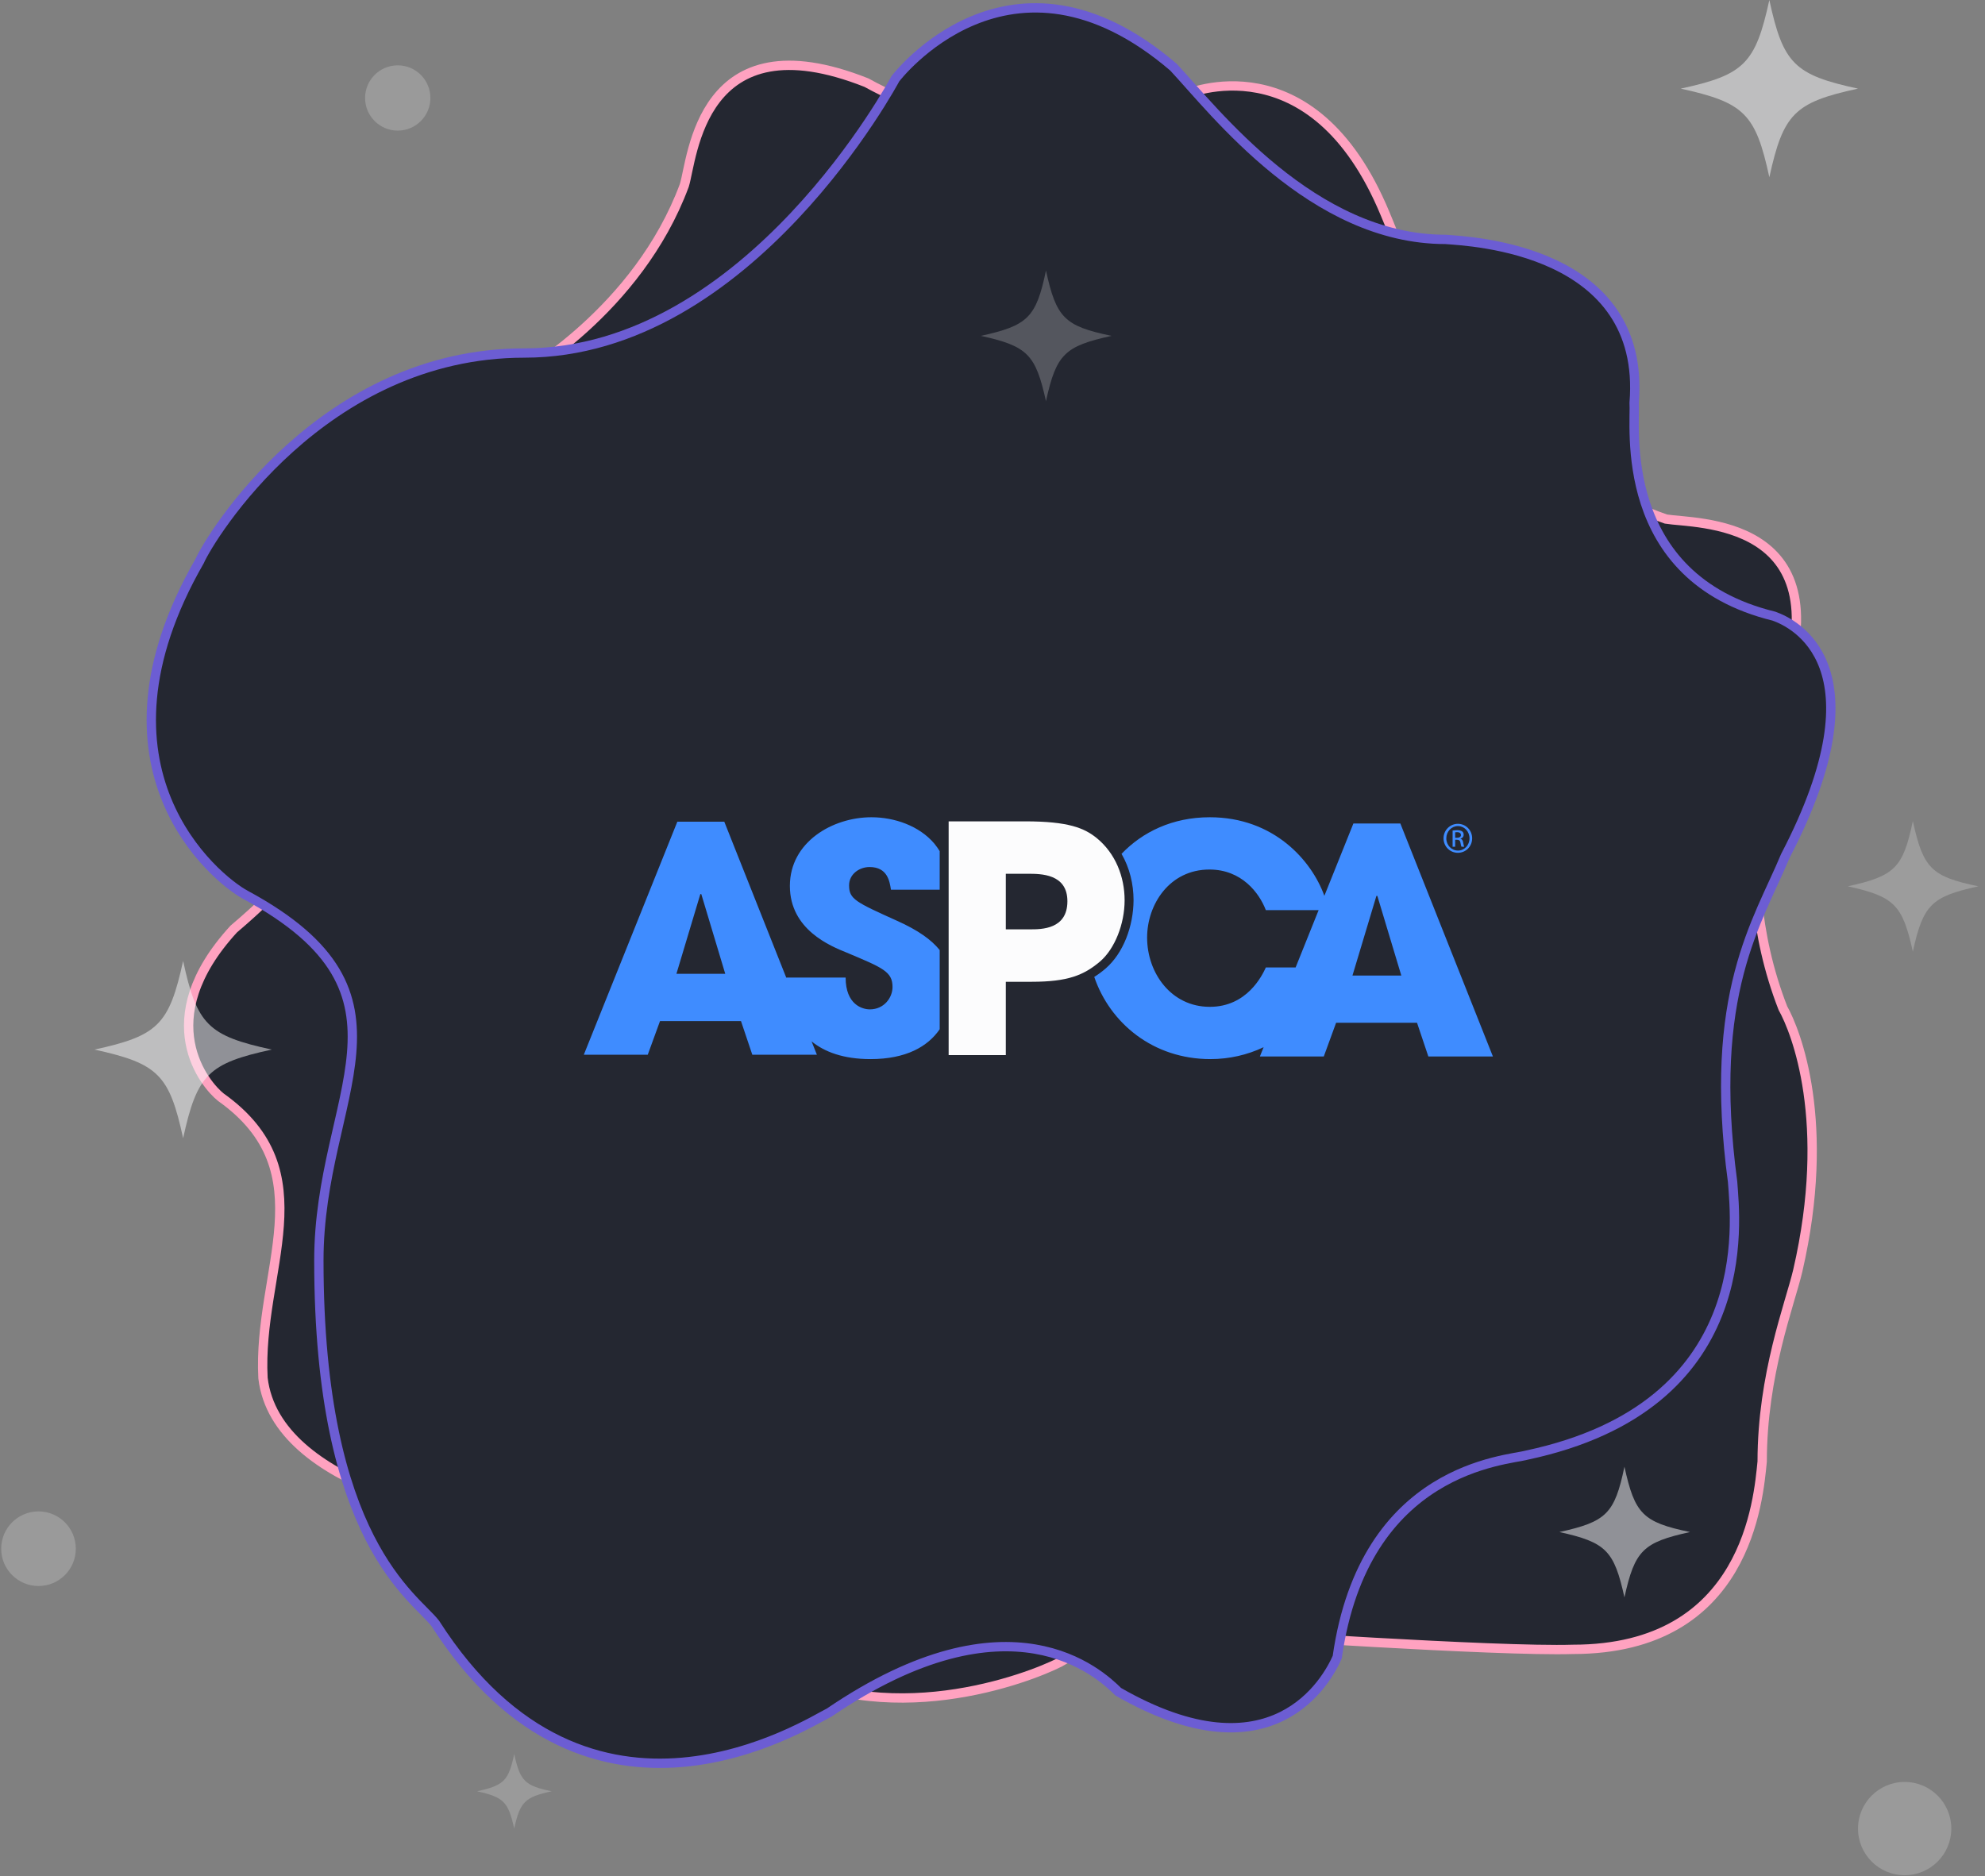 <svg width="238" height="225" viewBox="0 0 238 225" fill="none" xmlns="http://www.w3.org/2000/svg">
<rect x="0" y="0" width="238" height="225" fill="#808080" stroke="none"/>
<path fill-rule="evenodd" clip-rule="evenodd" d="M142.164 11.315C142.164 11.315 157.35 4.641 166.057 25.595C167.791 29.504 175.78 53.847 199.742 62.242C203.301 62.835 220.724 62.076 213.767 82.81C212.947 85.833 206.729 102.814 213.767 120.886C215.337 123.675 219.668 134.554 215.549 152.384C214.598 156.412 211.284 164.827 211.284 175.261C210.828 179.691 209.52 197.78 188.596 197.78C179.467 198.064 147.628 195.88 147.628 195.88C147.628 195.88 132.908 195.73 127.056 199.34C123.46 201.181 106.119 207.957 91.755 199.34C86.518 195.849 85.266 194.517 85.266 194.517C85.266 194.517 72.53 182.729 60.313 182.729C56.867 182.135 33.11 178.639 31.533 165.248C30.845 152.384 39.084 140.536 26.492 131.579C24.647 130.132 17.988 122.344 28.027 111.403C29.094 110.453 47.285 95.672 45.042 82.81C45.051 81.043 39.711 60.906 61.154 45.884C62.551 45.071 76.474 37.242 82.05 22.228C83.059 19 83.944 1.998 103.89 9.912C123.63 20.822 142.164 11.315 142.164 11.315Z" fill="#242731" stroke="#FFA2C0" stroke-width="1.119"/>
<path fill-rule="evenodd" clip-rule="evenodd" d="M107.347 9.453C107.347 9.453 121.117 -8.724 140.695 8.052C145.632 13.337 157.364 28.707 173.308 28.707C176.362 28.941 197.429 29.871 195.934 48.287C196.135 50.891 193.718 69.241 212.693 73.885C214.992 74.692 225.972 79.764 214.066 102.627C210.775 110.542 204.698 119.058 207.736 141.718C208.08 146.479 210.762 168.6 183.077 174.485C180.765 175.148 163.574 175.868 160.334 198.715C159.117 201.479 152.587 213.49 134.084 202.867C131.858 200.672 121.161 190.562 99.432 205.353C96.861 206.592 70.708 223.598 52.194 194.678C49.761 191.495 38.231 184.804 38.231 151.144C38.231 131.216 51.638 119.308 29.451 107.315C25.854 105.383 9.638 92.152 23.934 67.285C25.18 64.444 38.63 42.332 62.861 42.332C89.878 42.332 107.347 9.453 107.347 9.453Z" fill="#242731" stroke="#6C5DD3" stroke-width="1.119"/>
<g opacity="0.5">
<circle opacity="0.408" cx="228.367" cy="219.272" r="5.594" fill="#FCFCFD"/>
<circle opacity="0.408" cx="4.616" cy="185.711" r="4.475" fill="#FCFCFD"/>
<circle opacity="0.408" cx="47.689" cy="11.749" r="3.916" fill="#FCFCFD"/>
<path fill-rule="evenodd" clip-rule="evenodd" d="M222.772 10.628C215.158 12.278 213.816 13.621 212.144 21.256C210.493 13.643 209.151 12.3 201.516 10.628C209.129 8.978 210.471 7.635 212.144 0C213.794 7.635 215.136 8.978 222.772 10.628Z" fill="#FCFCFD"/>
<path fill-rule="evenodd" clip-rule="evenodd" d="M32.584 125.858C24.971 127.508 23.628 128.85 21.956 136.486C20.306 128.872 18.964 127.53 11.328 125.858C18.942 124.207 20.284 122.865 21.956 115.229C23.607 122.865 24.949 124.207 32.584 125.858Z" fill="#FCFCFD"/>
<path fill-rule="evenodd" clip-rule="evenodd" d="M202.631 183.712C197.016 184.949 196.012 185.891 194.77 191.543C193.529 185.95 192.584 184.949 186.969 183.712C192.584 182.476 193.588 181.533 194.77 175.881C196.012 181.533 196.957 182.534 202.631 183.712Z" fill="#FCFCFD"/>
<path opacity="0.44" fill-rule="evenodd" clip-rule="evenodd" d="M237.209 106.28C231.594 107.517 230.59 108.459 229.349 114.112C228.107 108.518 227.162 107.517 221.547 106.28C227.162 105.044 228.166 104.102 229.349 98.449C230.59 104.102 231.535 105.103 237.209 106.28Z" fill="#FCFCFD"/>
<path opacity="0.44" fill-rule="evenodd" clip-rule="evenodd" d="M133.272 40.275C127.657 41.511 126.652 42.453 125.411 48.106C124.17 42.512 123.224 41.511 117.609 40.275C123.224 39.038 124.229 38.096 125.411 32.443C126.652 38.096 127.598 39.097 133.272 40.275Z" fill="#FCFCFD"/>
<path opacity="0.408" fill-rule="evenodd" clip-rule="evenodd" d="M66.145 214.799C62.937 215.506 62.363 216.044 61.653 219.274C60.944 216.078 60.404 215.506 57.195 214.799C60.404 214.093 60.978 213.554 61.653 210.324C62.363 213.554 62.903 214.126 66.145 214.799Z" fill="#FCFCFD"/>
</g>
<g clip-path="url(#clip0_15134_15449)">
<path d="M167.9 98.745H162.272L158.79 107.422C157.273 103.19 152.729 98 145.052 98C140.581 98 136.987 99.76 134.472 102.387C135.439 104.067 135.913 106.007 135.912 107.957C135.892 111.088 134.684 114.288 132.58 116.123L132.576 116.124L132.575 116.128C132.136 116.507 131.683 116.845 131.199 117.145C133.083 122.669 138.231 127 145.127 127C147.411 127 149.574 126.49 151.505 125.574L151.058 126.689H158.72L160.197 122.646H169.901L171.259 126.689H179L167.9 98.745ZM151.774 116.014C151.321 116.997 149.509 120.733 145.052 120.733C140.408 120.733 137.538 116.654 137.538 112.428C137.538 108.459 140.219 104.268 145.014 104.268C148.868 104.268 150.98 107.061 151.774 109.139H158.101L155.342 116.014H151.774ZM162.159 116.982L165.03 107.431H165.104H165.143L168.017 116.982H162.159ZM104.259 103.969C106.447 103.969 106.671 105.744 106.826 106.685H112.668V102.062C112.484 101.769 112.283 101.473 112.038 101.173C110.223 99.022 107.242 98 104.483 98C99.801 98 94.705 100.985 94.705 106.231C94.705 111.481 99.574 113.447 101.54 114.24C105.843 116.052 107.013 116.506 107.013 118.357C107.013 119.638 105.994 121.037 104.297 121.037C103.391 121.037 101.391 120.47 101.391 117.224H94.287V117.271L86.841 98.53H81.213L70 126.474H77.665L79.137 122.437H88.842L90.202 126.474H97.944L97.308 124.875C98.856 126.134 101.115 127 104.371 127C108.665 127 111.25 125.484 112.668 123.421V113.926C111.674 112.687 110.076 111.548 107.58 110.427C102.558 108.159 101.804 107.815 101.804 106.158C101.804 104.837 103.014 103.969 104.259 103.969ZM81.103 116.77L83.971 107.214H84.049H84.085L86.956 116.77H81.103Z" fill="#3F8CFF"/>
<path d="M174.805 98.787C175.754 98.787 176.51 99.559 176.51 100.523C176.51 101.501 175.754 102.263 174.798 102.263C173.849 102.263 173.078 101.501 173.078 100.523C173.078 99.559 173.849 98.787 174.798 98.787H174.805ZM174.798 99.057C174.034 99.057 173.41 99.712 173.41 100.523C173.41 101.347 174.034 101.995 174.805 101.995C175.577 102.002 176.193 101.347 176.193 100.53C176.193 99.712 175.577 99.057 174.805 99.057H174.798ZM174.474 101.531H174.166V99.595C174.327 99.573 174.483 99.55 174.713 99.55C175.007 99.55 175.199 99.612 175.314 99.696C175.43 99.781 175.491 99.912 175.491 100.099C175.491 100.353 175.323 100.506 175.113 100.568V100.583C175.284 100.614 175.401 100.768 175.438 101.054C175.483 101.354 175.529 101.469 175.561 101.531H175.236C175.19 101.469 175.145 101.292 175.106 101.038C175.06 100.791 174.936 100.699 174.691 100.699H174.474V101.531ZM174.474 100.46H174.698C174.952 100.46 175.168 100.367 175.168 100.128C175.168 99.959 175.046 99.789 174.698 99.789C174.596 99.789 174.529 99.796 174.474 99.805V100.46Z" fill="#3F8CFF"/>
<path d="M113.742 98.491H122.908C128.092 98.491 130.025 99.285 131.543 100.536C133.737 102.351 134.84 105.115 134.84 107.956C134.84 110.796 133.661 113.789 131.882 115.306C129.95 116.934 128.057 117.728 123.7 117.728H120.596V126.518H113.742V98.491ZM120.596 111.441H123.514C124.874 111.441 127.981 111.441 127.981 108.071C127.981 104.776 124.8 104.776 123.245 104.776H120.596V111.441Z" fill="#FCFCFD"/>
</g>
<defs>
<clipPath id="clip0_15134_15449">
<rect width="109" height="29" fill="white" transform="translate(70 98)"/>
</clipPath>
</defs>
</svg>
